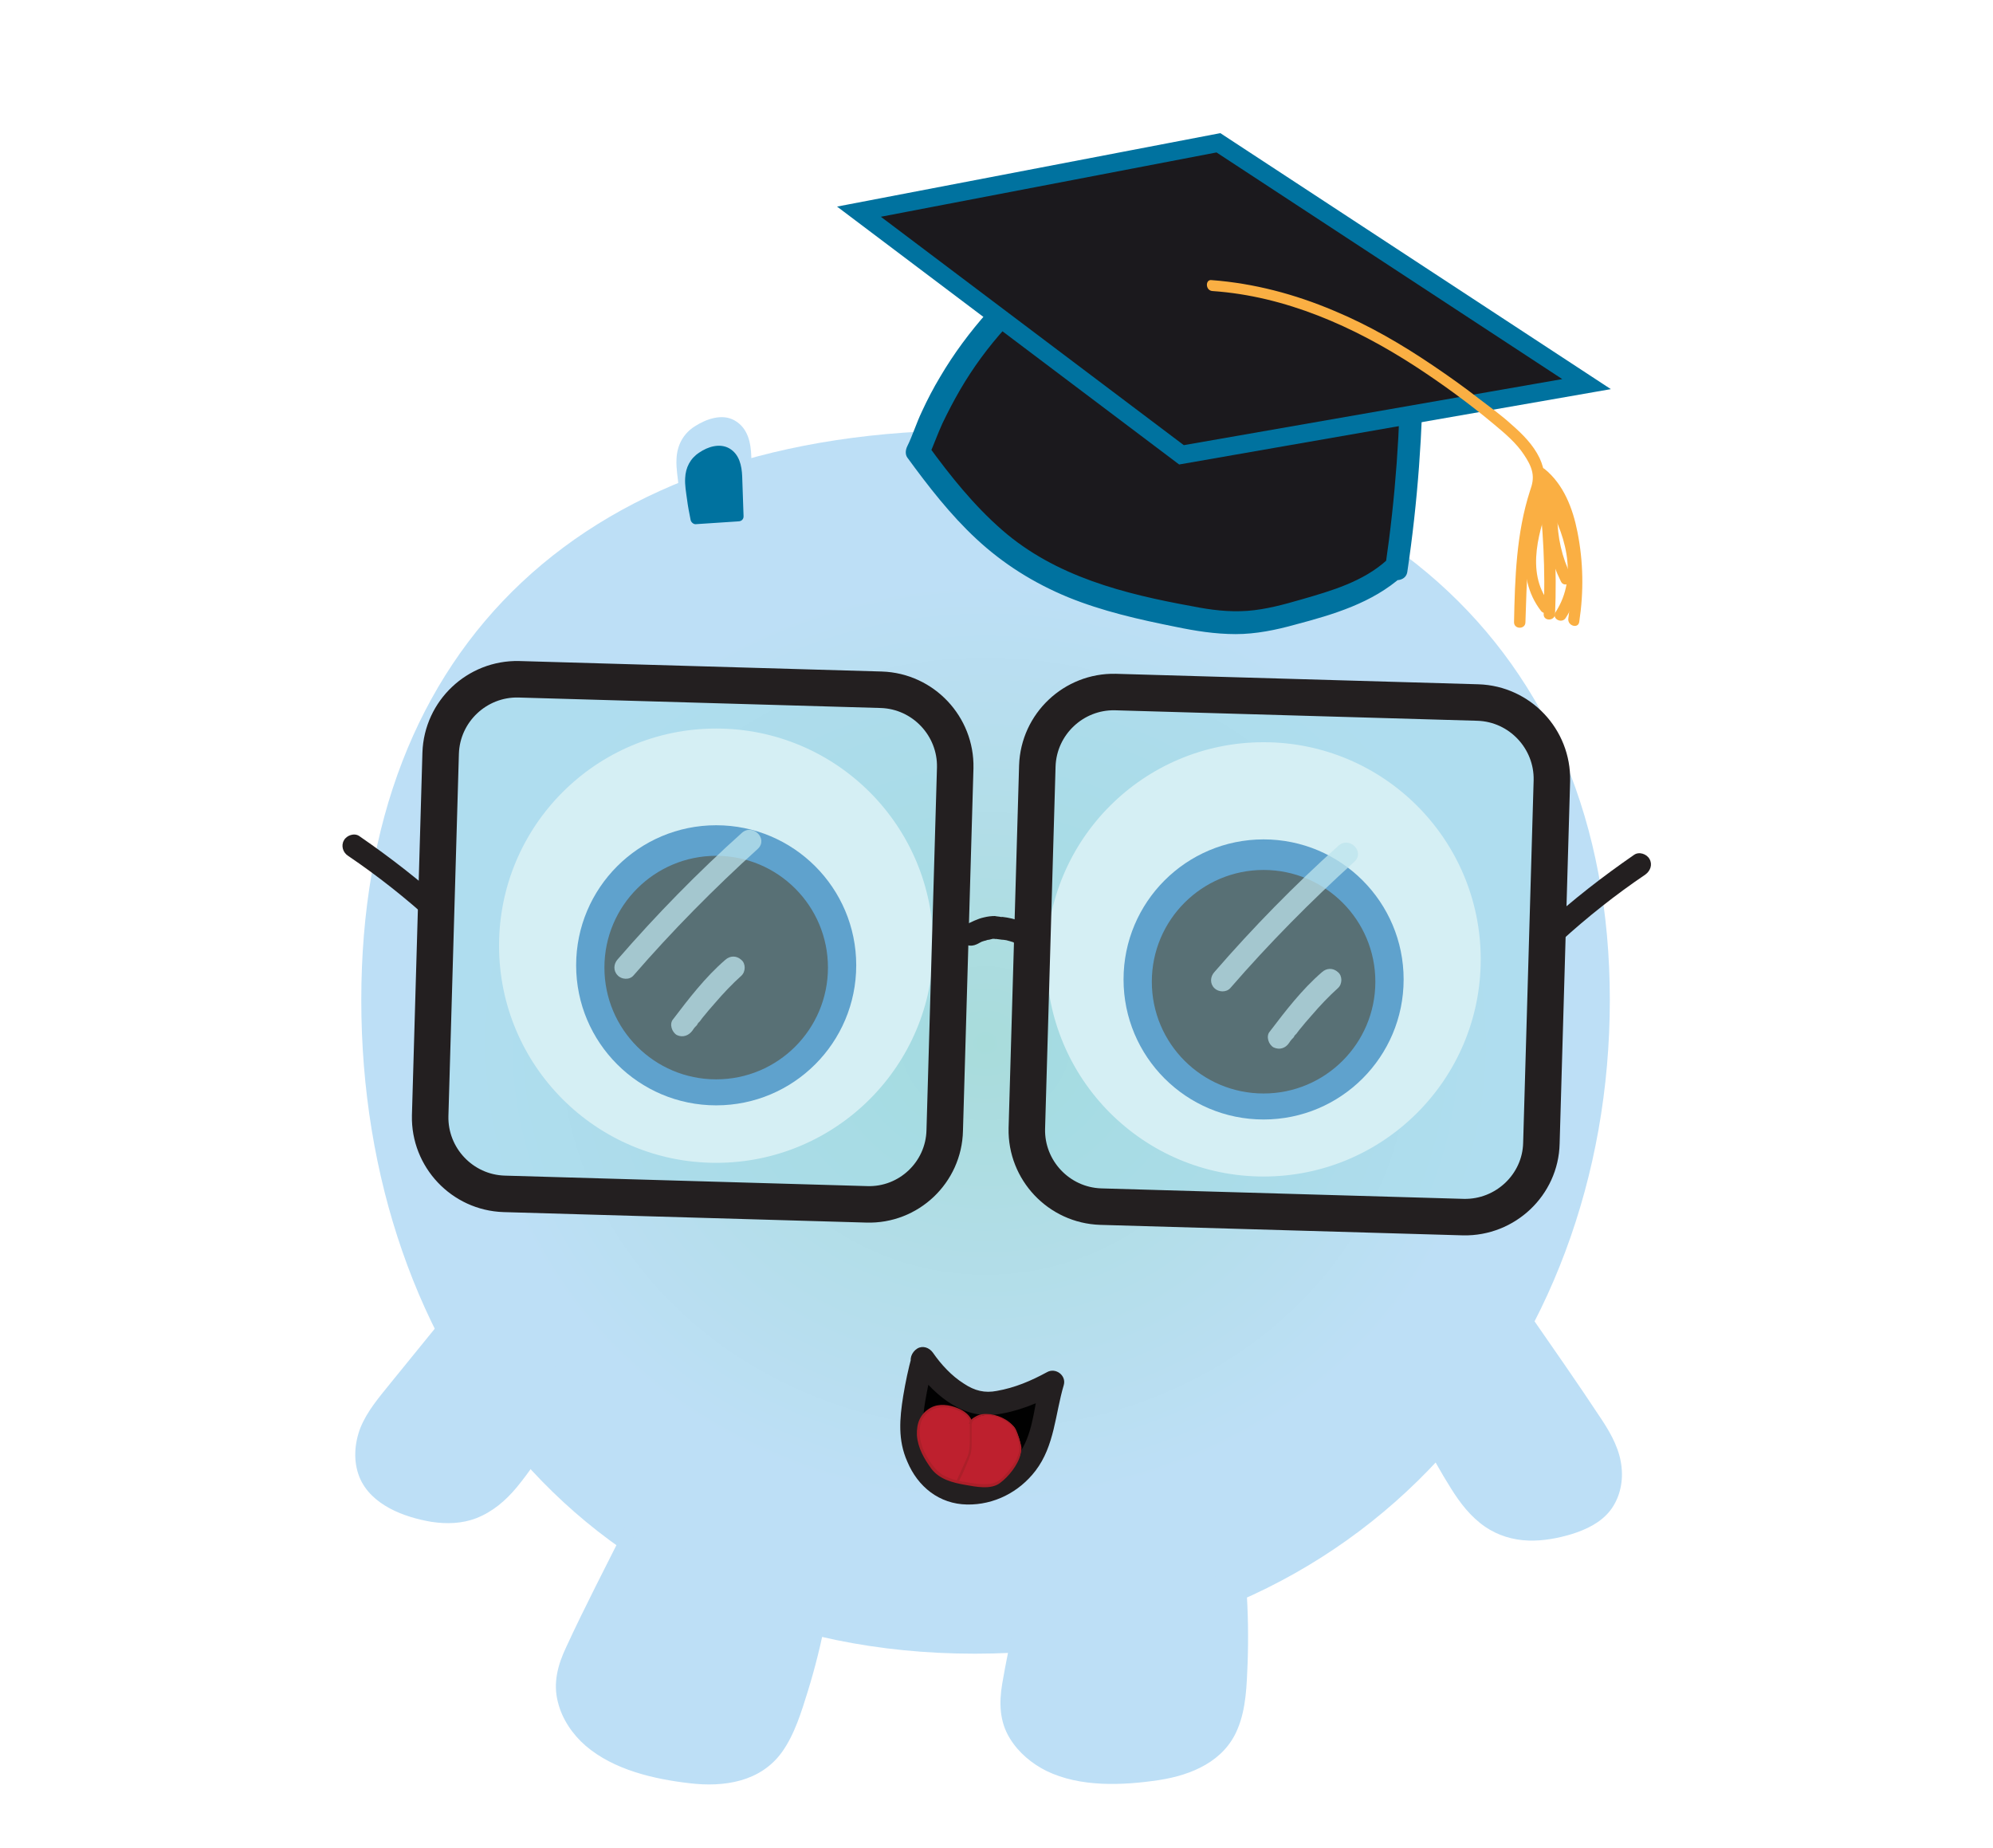 <?xml version="1.0" encoding="utf-8"?>
<!-- Generator: Adobe Illustrator 24.1.2, SVG Export Plug-In . SVG Version: 6.00 Build 0)  -->
<svg version="1.1" id="Layer_1" xmlns="http://www.w3.org/2000/svg" xmlns:xlink="http://www.w3.org/1999/xlink" x="0px" y="0px"
	 viewBox="0 0 436.9 405.1" style="enable-background:new 0 0 436.9 405.1;" xml:space="preserve">
<style type="text/css">
	.st0{fill:url(#SVGID_1_);}
	.st1{fill:#BDDFF6;}
	.st2{fill:#010101;}
	.st3{fill:#231F20;}
	.st4{fill:#BE202E;}
	.st5{fill:#AC1F29;}
	.st6{fill:#FFFFFF;stroke:#FFFFFF;stroke-miterlimit:10;}
	.st7{fill:#3077BB;}
	.st8{fill:#231F20;stroke:#231F20;stroke-miterlimit:10;}
	.st9{fill:#00729F;}
	.st10{fill:#9EDAE6;fill-opacity:0.43;stroke:#231F20;stroke-width:8;stroke-miterlimit:10;}
	.st11{opacity:0.75;}
	.st12{fill:#BEE4ED;}
	.st13{fill:url(#SVGID_2_);}
	.st14{fill:url(#SVGID_3_);}
	.st15{fill:url(#SVGID_4_);}
	.st16{fill:url(#SVGID_5_);}
	.st17{fill:url(#SVGID_6_);}
	.st18{fill:url(#SVGID_7_);}
	.st19{fill:url(#SVGID_8_);}
	.st20{fill:#6FCCD8;}
	.st21{fill:url(#SVGID_9_);}
	.st22{fill:url(#SVGID_10_);}
	.st23{fill:#FFFFFF;}
	.st24{fill:url(#SVGID_11_);}
	.st25{fill:url(#SVGID_12_);}
	.st26{fill:url(#SVGID_13_);}
	.st27{fill:url(#SVGID_14_);}
	.st28{fill:url(#SVGID_15_);}
	.st29{fill:url(#SVGID_16_);}
	.st30{fill:#774098;}
	.st31{fill:#6A2F8F;}
	.st32{fill:#774098;stroke:#6A2F8F;stroke-width:2;stroke-miterlimit:10;}
	.st33{opacity:0.15;}
	.st34{filter:url(#Adobe_OpacityMaskFilter);}
	.st35{mask:url(#SVGID_17_);}
	.st36{fill:#F15E6D;}
	.st37{filter:url(#Adobe_OpacityMaskFilter_1_);}
	.st38{mask:url(#SVGID_18_);}
	.st39{fill:url(#SVGID_19_);}
	.st40{filter:url(#Adobe_OpacityMaskFilter_2_);}
	.st41{mask:url(#SVGID_20_);}
	.st42{filter:url(#Adobe_OpacityMaskFilter_3_);}
	.st43{mask:url(#SVGID_21_);}
	.st44{fill:url(#SVGID_22_);}
	.st45{filter:url(#Adobe_OpacityMaskFilter_4_);}
	.st46{mask:url(#SVGID_23_);}
	.st47{filter:url(#Adobe_OpacityMaskFilter_5_);}
	.st48{mask:url(#SVGID_24_);}
	.st49{fill:url(#SVGID_25_);}
	.st50{filter:url(#Adobe_OpacityMaskFilter_6_);}
	.st51{mask:url(#SVGID_26_);}
	.st52{filter:url(#Adobe_OpacityMaskFilter_7_);}
	.st53{mask:url(#SVGID_27_);}
	.st54{fill:url(#SVGID_28_);}
	.st55{filter:url(#Adobe_OpacityMaskFilter_8_);}
	.st56{mask:url(#SVGID_29_);}
	.st57{filter:url(#Adobe_OpacityMaskFilter_9_);}
	.st58{mask:url(#SVGID_30_);}
	.st59{fill:url(#SVGID_31_);}
	.st60{filter:url(#Adobe_OpacityMaskFilter_10_);}
	.st61{mask:url(#SVGID_32_);}
	.st62{filter:url(#Adobe_OpacityMaskFilter_11_);}
	.st63{mask:url(#SVGID_33_);}
	.st64{fill:url(#SVGID_34_);}
	.st65{filter:url(#Adobe_OpacityMaskFilter_12_);}
	.st66{mask:url(#SVGID_35_);}
	.st67{filter:url(#Adobe_OpacityMaskFilter_13_);}
	.st68{mask:url(#SVGID_36_);}
	.st69{fill:url(#SVGID_37_);}
	.st70{filter:url(#Adobe_OpacityMaskFilter_14_);}
	.st71{mask:url(#SVGID_38_);}
	.st72{filter:url(#Adobe_OpacityMaskFilter_15_);}
	.st73{mask:url(#SVGID_39_);}
	.st74{fill:url(#SVGID_40_);}
	.st75{filter:url(#Adobe_OpacityMaskFilter_16_);}
	.st76{mask:url(#SVGID_41_);}
	.st77{filter:url(#Adobe_OpacityMaskFilter_17_);}
	.st78{mask:url(#SVGID_42_);}
	.st79{fill:url(#SVGID_43_);}
	.st80{filter:url(#Adobe_OpacityMaskFilter_18_);}
	.st81{mask:url(#SVGID_44_);}
	.st82{filter:url(#Adobe_OpacityMaskFilter_19_);}
	.st83{mask:url(#SVGID_45_);}
	.st84{fill:url(#SVGID_46_);}
	.st85{filter:url(#Adobe_OpacityMaskFilter_20_);}
	.st86{mask:url(#SVGID_47_);}
	.st87{filter:url(#Adobe_OpacityMaskFilter_21_);}
	.st88{mask:url(#SVGID_48_);}
	.st89{fill:url(#SVGID_49_);}
	.st90{filter:url(#Adobe_OpacityMaskFilter_22_);}
	.st91{mask:url(#SVGID_50_);}
	.st92{filter:url(#Adobe_OpacityMaskFilter_23_);}
	.st93{mask:url(#SVGID_51_);}
	.st94{fill:url(#SVGID_52_);}
	.st95{filter:url(#Adobe_OpacityMaskFilter_24_);}
	.st96{mask:url(#SVGID_53_);}
	.st97{filter:url(#Adobe_OpacityMaskFilter_25_);}
	.st98{mask:url(#SVGID_54_);}
	.st99{fill:url(#SVGID_55_);}
	.st100{filter:url(#Adobe_OpacityMaskFilter_26_);}
	.st101{mask:url(#SVGID_56_);}
	.st102{filter:url(#Adobe_OpacityMaskFilter_27_);}
	.st103{mask:url(#SVGID_57_);}
	.st104{fill:url(#SVGID_58_);}
	.st105{filter:url(#Adobe_OpacityMaskFilter_28_);}
	.st106{mask:url(#SVGID_59_);}
	.st107{filter:url(#Adobe_OpacityMaskFilter_29_);}
	.st108{mask:url(#SVGID_60_);}
	.st109{fill:url(#SVGID_61_);}
	.st110{fill:#1B191D;}
	.st111{fill:#1B191D;stroke:#00729F;stroke-width:4;stroke-miterlimit:10;}
	.st112{fill:#FAAF43;}
	.st113{fill:url(#SVGID_62_);}
	.st114{fill:url(#SVGID_63_);}
	.st115{fill:url(#SVGID_64_);}
	.st116{fill:url(#SVGID_65_);}
	.st117{fill:url(#SVGID_66_);}
	.st118{fill:url(#SVGID_67_);}
	.st119{fill:url(#SVGID_68_);}
	.st120{fill:url(#SVGID_69_);}
	.st121{fill:url(#SVGID_70_);}
	.st122{fill:url(#SVGID_71_);}
	.st123{fill:url(#SVGID_72_);}
	.st124{fill:url(#SVGID_73_);}
	.st125{fill:url(#SVGID_74_);}
	.st126{fill:url(#SVGID_75_);}
</style>
<g>
	
		<radialGradient id="SVGID_1_" cx="194.626" cy="156.734" r="136.453" gradientTransform="matrix(1.043 0 0 0.947 13.056 80.28)" gradientUnits="userSpaceOnUse">
		<stop  offset="0" style="stop-color:#A8DCDB"/>
		<stop  offset="0.785" style="stop-color:#BDDFF6"/>
	</radialGradient>
	<path class="st0" d="M352.9,219.2c0,77.6-53.8,143.3-139.2,143.3S79.2,296.8,79.2,219.2S128.2,94.3,213.6,94.3
		S352.9,141.6,352.9,219.2z"/>
	<g>
		<path class="st1" d="M138.3,335.2c-4,8.2-8.1,16.3-12.1,24.5c-1.3,2.7-2.7,5.5-3,8.5c-0.6,5.7,2.8,11.2,7.4,14.5
			c4.6,3.4,10.2,4.9,15.8,6.1c7.5,1.6,16.2,2.2,21.9-3c2.9-2.6,4.5-6.4,5.9-10.1c2.5-6.9,4.4-13.9,5.8-21.1L138.3,335.2z"/>
		<g>
			<path class="st1" d="M137.2,334.6c-4.4,8.8-9,17.6-13.1,26.5c-1.8,3.8-2.9,7.8-1.8,12c0.9,3.7,3.2,7.1,6.1,9.6
				c6.2,5.3,15,7.3,22.8,8.2c7.5,0.9,15.5-0.3,20.2-6.8c2.8-3.9,4.3-8.9,5.7-13.4c1.6-5.2,2.9-10.4,3.9-15.7
				c0.1-0.5-0.1-1.2-0.6-1.4c-4.7-2.2-9.3-4.4-14-6.5c-7.5-3.5-14.9-6.9-22.4-10.4c-1.7-0.8-3.5-1.6-5.2-2.4
				c-1.4-0.7-2.7,1.5-1.3,2.2c4.7,2.2,9.3,4.4,14,6.5c7.5,3.5,14.9,6.9,22.4,10.4c1.7,0.8,3.5,1.6,5.2,2.4c-0.2-0.5-0.4-0.9-0.6-1.4
				c-0.8,4.3-1.8,8.5-3,12.7c-1.2,4-2.4,8.1-4.1,11.9c-1.5,3.4-3.7,6.3-7.1,8c-3.1,1.5-6.7,1.8-10.1,1.7c-3.7-0.2-7.3-0.9-10.8-1.7
				c-3.8-0.9-7.6-2.2-11-4.3c-3.1-2-5.8-4.7-7.2-8.2c-1.6-3.8-1.1-7.6,0.5-11.2c2-4.5,4.4-8.9,6.6-13.3c2.3-4.7,4.6-9.3,7-14
				C140.1,334.4,138,333.1,137.2,334.6z"/>
		</g>
	</g>
	<g>
		<path class="st1" d="M226.6,340c-1.8,8.9-3.5,17.9-5.3,26.8c-0.6,3-1.2,6-0.7,9c0.9,5.6,5.6,10,10.9,12.1c5.3,2,11.2,2.1,16.8,1.7
			c7.6-0.5,16.2-2.2,20.4-8.6c2.1-3.3,2.7-7.4,3-11.3c0.6-7.3,0.6-14.6,0-21.9L226.6,340z"/>
		<g>
			<path class="st1" d="M225.4,339.7c-1,5-1.9,9.9-2.9,14.9c-0.9,4.8-2,9.7-2.8,14.5c-0.7,4.2-0.6,8.3,1.7,12c1.9,3.1,4.8,5.5,8,7.1
				c7.4,3.6,16.7,3.2,24.7,2c7.1-1.1,14.3-4.1,17.2-11.2c1.9-4.5,2-9.7,2.2-14.5c0.2-5.6,0.1-11.2-0.3-16.8c0-0.5-0.4-1.1-0.9-1.2
				c-5.1-0.9-10.2-1.7-15.2-2.6c-8.1-1.4-16.2-2.8-24.3-4.2c-1.9-0.3-3.8-0.6-5.6-1c-1.6-0.3-2.2,2.1-0.7,2.4
				c5.1,0.9,10.2,1.7,15.2,2.6c8.1,1.4,16.2,2.8,24.3,4.2c1.9,0.3,3.8,0.6,5.6,1c-0.3-0.4-0.6-0.8-0.9-1.2c0.4,4.5,0.5,9.1,0.4,13.6
				c-0.1,4.2-0.2,8.6-1,12.8c-0.7,3.6-2.2,6.9-5,9.2c-2.6,2.1-5.8,3.2-9,3.9c-3.4,0.8-7,1-10.5,1.1c-4.1,0.1-8.3-0.1-12.3-1.3
				c-3.3-1.1-6.5-3-8.7-5.8c-2.5-3.1-3.1-6.7-2.6-10.6c0.6-5,1.9-10.1,2.9-15.1c1-5.1,2-10.2,3-15.4
				C228.1,338.8,225.7,338.1,225.4,339.7z"/>
		</g>
	</g>
	<g>
		<g>
			<path class="st2" d="M202.2,297.9c2.8,4.1,7.9,9.1,12.7,9.7c6.1,0.8,15.7-4.6,15.7-4.6c-1.5,5-1.7,11.4-4.5,16.1
				c-1.7,2.8-3.1,4.2-6.1,6.2c-2.9,1.9-7.1,2.4-10.3,1.9c-5.1-0.9-8.8-6.1-9.8-11.5C198.9,310.2,202.2,297.9,202.2,297.9z"/>
			<g>
				<path class="st3" d="M200,299.2c4.1,5.9,10.4,11.8,18.1,10.9c4.8-0.6,9.6-2.5,13.8-4.9c-1.2-0.9-2.4-1.9-3.7-2.8
					c-1.4,4.9-1.5,10.3-3.9,14.8c-2.2,4-6,7.2-10.7,7.6c-2.2,0.2-4.4,0-6.3-1.3c-1.8-1.2-3.1-3.1-4-5.1c-0.4-1-0.7-2-0.9-3.1
					c0,0.2-0.2-0.9-0.1-0.5c0.1,0.4,0-0.4,0-0.4c0-0.5,0-0.9,0-1.4c0-2,0.2-3.9,0.5-5.7c0.5-2.9,1.1-5.9,1.9-8.8
					c0.8-3.1-4-4.4-4.8-1.3c-0.8,2.9-1.4,5.8-1.9,8.8c-0.8,5-1.2,9.7,0.9,14.4c2.3,5.5,7,9.3,13.1,9.4c5.9,0.1,11.4-2.7,15-7.4
					c4.2-5.5,4.3-12.4,6.2-18.8c0.6-2.1-1.8-3.9-3.7-2.8c-3.5,1.9-7,3.4-11,4.1c-2.6,0.5-4.8,0-7.2-1.6c-2.7-1.7-5-4.2-6.8-6.8
					c-0.8-1.1-2.2-1.6-3.4-0.9C199.8,296.4,199.2,298.1,200,299.2z"/>
			</g>
		</g>
		<g>
			<g>
				<path class="st4" d="M212.8,311.9c0-0.8-0.1-0.6-0.5-1.3c-0.2-0.2-1.2-1.2-1.4-1.3c-1.9-1-3.2-1.2-5.3-1.1
					c-0.6,0-1.8,0.7-2.3,1.1c-0.8,0.6-1.3,1.2-1.6,2.1c-0.4,0.9-0.4,1.8-0.4,2.8c0,1.4,0.3,2.7,0.9,4c0.4,0.9,0.9,1.7,1.5,2.5
					c0.6,0.9,1.2,1.8,2,2.4c0.8,0.7,1.9,1.1,2.9,1.4c2.5,0.8,5.1,1.2,7.7,1.2c0.7,0,1.4,0,2-0.3c0.7-0.3,1.3-0.8,1.9-1.4
					c1-1,1.9-2.2,2.7-3.4c0.5-0.8,1.1-2.4,1-3.4c-0.1-0.6-0.8-3.1-1.3-4c-0.4-0.8-1.7-1.6-2.5-2.1c-1.8-1.1-4.5-1.3-6-0.3
					C212.8,311.3,212.8,311.9,212.8,311.9z"/>
				<g>
					<path class="st5" d="M213.1,311.9c-0.1-1.5-1.8-2.7-3.1-3.2c-1.9-0.8-4.2-1.1-6-0.1c-2.3,1.3-3.1,3.4-3,6
						c0.2,2.8,1.6,5.2,3.2,7.4c1.8,2.3,4.6,3,7.4,3.5c2.3,0.4,5.6,1.1,7.6-0.4c1.9-1.4,4-4,4.5-6.3c0.4-1.7-0.2-3.5-0.9-5.1
						c-0.9-2.1-3.5-3.4-5.7-3.7c-1.1-0.1-2.2-0.1-3.2,0.5c-0.6,0.3-1.4,0.9-1.5,1.6C212.5,312.2,213,312.2,213.1,311.9
						c0-0.7,1.4-1.3,2-1.5c1-0.3,2.2-0.2,3.2,0.1c1.7,0.5,3.6,1.7,4.3,3.4c0.5,1.4,1.1,2.9,0.8,4.4c-0.5,2.1-2,3.9-3.4,5.4
						c-1,1-1.9,1.5-3.3,1.6c-1.2,0.1-2.4,0-3.6-0.2c-2.2-0.3-4.7-0.7-6.6-1.9c-1.7-1.1-3.1-3.4-4-5.2c-1-2.3-1.5-5.8,0.3-7.8
						c1.5-1.7,3.7-2,5.8-1.5c1.4,0.3,4,1.5,4,3.2C212.6,312.2,213.1,312.2,213.1,311.9z"/>
				</g>
			</g>
			<g>
				<g>
					<path class="st5" d="M212.6,311.9c0,1.3,0,2.6,0,4c0,1.3-0.1,2.4-0.6,3.6c-0.8,1.7-1.5,3.4-2.3,5.1c-0.1,0.3,0.3,0.5,0.4,0.3
						c0.9-1.7,1.7-3.6,2.4-5.4c0.5-1.1,0.5-2.2,0.5-3.4c0-1.4,0-2.8,0-4.2C213.1,311.5,212.6,311.5,212.6,311.9L212.6,311.9z"/>
				</g>
			</g>
		</g>
	</g>
	<g>
		<path class="st1" d="M103,283.8c-5.7,7.1-11.5,14.1-17.2,21.2c-1.9,2.3-3.8,4.7-5.1,7.4c-2.3,5-1.7,9.9,0.6,13s5.9,4.7,9.7,5.8
			c5,1.6,11.3,2.4,17.2-1.9c3.1-2.2,5.5-5.5,7.8-8.7c4.2-6,8-12.2,11.4-18.4L103,283.8z"/>
		<g>
			<path class="st1" d="M102.1,282.9c-5.5,6.8-11,13.5-16.5,20.3c-2.5,3.1-5.1,6.1-6.6,9.8c-1.3,3.4-1.6,7.3-0.2,10.8
				c2.5,6.1,9.8,8.8,15.8,9.8c3.3,0.5,6.7,0.4,9.8-0.8c3.6-1.4,6.5-3.9,8.9-6.8c2.8-3.4,5.3-7.2,7.7-11c2.5-4,4.9-8,7.2-12.1
				c0.4-0.6,0.1-1.3-0.4-1.7c-7.1-5.4-14.2-10.7-21.3-16.1c-1-0.8-2-1.5-3-2.3c-1.3-1-2.5,1.2-1.3,2.2c7.1,5.4,14.2,10.7,21.3,16.1
				c1,0.8,2,1.5,3,2.3c-0.1-0.6-0.3-1.1-0.4-1.7c-3.6,6.6-7.5,13-11.9,19.2c-2,2.9-4.3,5.8-7.2,7.9c-2.7,1.9-5.8,2.8-9.1,2.8
				c-3,0-5.9-0.9-8.7-1.9c-2.9-1-5.8-2.6-7.5-5.2c-1.8-2.9-1.8-6.5-0.8-9.7c1.1-3.4,3.6-6.3,5.8-9c5.6-6.9,11.3-13.9,16.9-20.8
				C104.9,283.4,103.2,281.7,102.1,282.9z"/>
		</g>
	</g>
	<g>
		<path class="st1" d="M333.4,287.3c5.1,7.5,10.3,15,15.4,22.6c1.7,2.5,3.4,5,4.5,7.8c1.9,5.1,0.9,10-1.7,12.9
			c-2.5,2.9-6.3,4.2-10.1,5c-5.2,1.2-11.5,1.5-17-3.3c-2.9-2.5-5-6-7-9.3c-3.7-6.3-6.9-12.8-9.8-19.3L333.4,287.3z"/>
		<g>
			<path class="st1" d="M332.3,288c4.6,6.7,9.2,13.4,13.8,20.1c3.8,5.6,9.1,12.2,6.1,19.3c-1.2,2.9-3.8,4.8-6.7,5.9
				c-2.7,1-5.8,1.7-8.7,1.9c-3.1,0.2-6.1-0.4-8.8-1.9c-3.1-1.8-5.4-4.6-7.3-7.5c-4.6-7.1-8.5-14.9-11.9-22.7
				c-0.1,0.6-0.3,1.1-0.4,1.7c7.5-4.8,15-9.5,22.5-14.3c1.1-0.7,2.1-1.4,3.2-2c1.4-0.9,0.1-3-1.3-2.2c-7.5,4.8-15,9.5-22.5,14.3
				c-1.1,0.7-2.1,1.4-3.2,2c-0.6,0.4-0.7,1.1-0.4,1.7c3.3,7.5,7,15,11.4,22c2,3.2,4.3,6.2,7.5,8.4c2.8,1.9,6.1,2.9,9.5,3
				c3.2,0.1,6.4-0.5,9.4-1.4c3.2-1,6.4-2.5,8.5-5.2c2-2.6,2.8-6,2.5-9.2c-0.3-3.9-2.2-7.4-4.3-10.6c-5.4-8.2-11.1-16.3-16.7-24.4
				C333.6,285.4,331.4,286.6,332.3,288z"/>
		</g>
	</g>
	<g>
		<circle class="st6" cx="157" cy="207.3" r="47.1"/>
		<circle class="st7" cx="157" cy="211.6" r="30.7"/>
		<circle class="st8" cx="157" cy="212.1" r="24"/>
	</g>
	<g>
		<circle class="st6" cx="277" cy="210.3" r="47.1"/>
		<circle class="st7" cx="277" cy="214.7" r="30.7"/>
		<circle class="st8" cx="277" cy="215.2" r="24"/>
	</g>
	<g>
		<g>
			<path class="st1" d="M163.8,111.8c-0.1-3.8-0.3-7.6-0.4-11.4c0-1.3-0.1-2.5-0.4-3.7c-0.6-2.2-2.2-3.6-3.8-3.9
				c-1.6-0.4-3.1,0.2-4.6,0.8c-2,0.9-4.2,2.3-4.9,5.3c-0.3,1.5-0.2,3.2,0,4.9c0.3,3,0.8,6,1.5,8.9L163.8,111.8z"/>
			<g>
				<path class="st1" d="M165.1,111.8c-0.1-3.9-0.3-7.8-0.4-11.7c-0.1-3-0.7-6.2-3.6-7.9c-2.7-1.6-6.2-0.4-8.7,1.2
					c-2.6,1.6-4,4.2-4.1,7.3c-0.1,2,0.3,4.1,0.5,6.1c0.3,2.1,0.7,4.2,1.2,6.3c0.1,0.5,0.7,1,1.2,0.9c4.2-0.3,8.4-0.6,12.7-0.9
					c1.6-0.1,1.6-2.6,0-2.5c-4.2,0.3-8.4,0.6-12.7,0.9c0.4,0.3,0.8,0.6,1.2,0.9c-0.4-2-0.8-3.9-1.1-5.9c-0.3-1.9-0.6-3.9-0.5-5.8
					c0.1-3.3,2.4-5.3,5.4-6.3c1.5-0.5,3.1-0.6,4.3,0.5c1.3,1.2,1.5,2.9,1.6,4.6c0.2,4.1,0.3,8.3,0.4,12.4
					C162.6,113.4,165.1,113.4,165.1,111.8z"/>
			</g>
		</g>
		<g>
			<path class="st9" d="M161.8,113.1c-0.1-2.8-0.2-5.6-0.3-8.4c0-0.9-0.1-1.9-0.3-2.7c-0.5-1.6-1.6-2.6-2.7-2.9s-2.3,0.1-3.3,0.6
				c-1.5,0.6-3,1.7-3.5,3.9c-0.2,1.1-0.2,2.4,0,3.6c0.2,2.2,0.6,4.4,1.1,6.6L161.8,113.1z"/>
			<g>
				<path class="st9" d="M163,113.1c-0.1-2.9-0.2-5.8-0.3-8.7c-0.1-2.3-0.6-4.8-2.8-6.1c-2.1-1.2-4.7-0.4-6.6,0.9
					c-2,1.3-3,3.3-3.1,5.6c-0.1,1.5,0.2,3.1,0.4,4.6c0.2,1.6,0.5,3.1,0.8,4.6c0.1,0.5,0.7,1,1.2,0.9c3-0.2,6.1-0.4,9.1-0.6
					c1.6-0.1,1.6-2.6,0-2.5c-3,0.2-6.1,0.4-9.1,0.6c0.4,0.3,0.8,0.6,1.2,0.9c-0.6-2.8-1.3-5.8-1.2-8.6c0.1-2.3,1.6-3.6,3.6-4.3
					c1-0.3,2-0.5,2.8,0.3c0.9,0.8,1,2,1.1,3.1c0.2,3.1,0.2,6.1,0.3,9.2C160.6,114.7,163.1,114.7,163,113.1z"/>
			</g>
		</g>
	</g>
	<g>
		<g>
			<g>
				<path class="st3" d="M214.1,207c0.5-0.2,1-0.6,1.5-0.7c-0.2,0-0.3,0.1,0,0c0.1,0,0.2-0.1,0.4-0.1c0.3-0.1,0.5-0.2,0.8-0.2
					c0.3-0.1,0.5-0.1,0.8-0.2c-0.2,0-0.3,0,0,0c0.1,0,0.3,0,0.4,0c0.1,0,0.3,0.1,0.4,0c-0.1,0-0.5-0.1-0.1,0
					c0.4,0.1,0.9,0.1,1.4,0.2c0.1,0,0.5,0.1,0.1,0c-0.4-0.1,0,0,0.1,0c0.2,0,0.5,0.1,0.7,0.1c0.5,0.1,1,0.3,1.4,0.4
					c0.1,0,0.5,0.2,0.1,0c-0.3-0.1,0.1,0,0.1,0.1c0.2,0.1,0.4,0.2,0.6,0.3c0.2,0.1,0.4,0.2,0.6,0.4c0.3,0.2-0.3-0.3-0.1-0.1
					c0.1,0.1,0.2,0.2,0.3,0.3c1,0.9,2.6,1,3.5,0c0.9-1,1-2.6,0-3.5c-1.9-1.8-4.7-2.7-7.3-3c-0.1,0-0.5-0.1-0.2,0
					c0.4,0.1-0.2,0-0.2,0c-0.4-0.1-0.9-0.1-1.3-0.2c-0.8,0-1.6,0.1-2.4,0.3c-1.4,0.3-2.7,1-4,1.6c-1.2,0.5-1.6,2.4-0.9,3.4
					C211.4,207.3,212.8,207.6,214.1,207L214.1,207z"/>
			</g>
		</g>
		<g>
			<g>
				<path class="st3" d="M342.2,206.3c5.8-5.3,12-10.2,18.5-14.6c1.1-0.8,1.6-2.2,0.9-3.4c-0.6-1.1-2.3-1.7-3.4-0.9
					c-6.8,4.7-13.4,9.8-19.5,15.4c-1,0.9-0.9,2.6,0,3.5C339.6,207.3,341.2,207.2,342.2,206.3L342.2,206.3z"/>
			</g>
		</g>
		<g>
			<g>
				<path class="st3" d="M98.3,198.7c-6.1-5.6-12.7-10.7-19.5-15.4c-1.1-0.8-2.8-0.2-3.4,0.9c-0.7,1.2-0.2,2.7,0.9,3.4
					c6.5,4.4,12.7,9.3,18.5,14.6c1,0.9,2.5,1,3.5,0C99.2,201.3,99.3,199.6,98.3,198.7L98.3,198.7z"/>
			</g>
		</g>
		<g>
			<path class="st10" d="M190,264l-79.5-2.3c-9.2-0.3-16.4-8-16.2-17.1l2.3-79.5c0.3-9.2,8-16.4,17.1-16.2l79.5,2.3
				c9.2,0.3,16.4,8,16.2,17.1l-2.3,79.5C206.9,257,199.2,264.3,190,264z"/>
			<g class="st11">
				<g>
					<path class="st12" d="M138.9,213.8c8.5-9.8,17.6-19,27.2-27.7c2.4-2.2-1.1-5.7-3.5-3.5c-9.6,8.6-18.7,17.9-27.2,27.7
						c-0.9,1-1,2.5,0,3.5C136.2,214.7,138,214.9,138.9,213.8L138.9,213.8z"/>
				</g>
			</g>
			<g class="st11">
				<g>
					<path class="st12" d="M151.8,225.9c0.2-0.3,0.4-0.6,0.6-0.8c0.1-0.1,0.2-0.2,0.3-0.3c0,0,0.4-0.5,0.2-0.3
						c-0.2,0.2,0.2-0.3,0.2-0.3c0.1-0.1,0.2-0.2,0.3-0.3c0.2-0.3,0.4-0.5,0.6-0.8c0.9-1.1,1.8-2.2,2.8-3.3c1.8-2.1,3.7-4.1,5.7-5.9
						c1-0.9,1-2.7,0-3.5c-1.1-1-2.5-0.9-3.5,0c-4.4,3.8-8,8.5-11.5,13.1c-0.8,1-0.2,2.8,0.9,3.4C149.7,227.5,151,227,151.8,225.9
						L151.8,225.9z"/>
				</g>
			</g>
		</g>
		<g>
			<path class="st10" d="M320.8,266.8l-79.5-2.3c-9.2-0.3-16.4-8-16.2-17.1l2.3-79.5c0.3-9.2,8-16.4,17.1-16.2l79.5,2.3
				c9.2,0.3,16.4,8,16.2,17.1l-2.3,79.5C337.7,259.7,330,267,320.8,266.8z"/>
			<g class="st11">
				<g>
					<path class="st12" d="M269.7,216.6c8.5-9.8,17.6-19,27.2-27.7c2.4-2.2-1.1-5.7-3.5-3.5c-9.6,8.6-18.7,17.9-27.2,27.7
						c-0.9,1-1,2.5,0,3.5C267.1,217.5,268.8,217.6,269.7,216.6L269.7,216.6z"/>
				</g>
			</g>
			<g class="st11">
				<g>
					<path class="st12" d="M282.6,228.6c0.2-0.3,0.4-0.6,0.6-0.8c0.1-0.1,0.2-0.2,0.3-0.3c0,0,0.4-0.5,0.2-0.3
						c-0.2,0.2,0.2-0.3,0.2-0.3c0.1-0.1,0.2-0.2,0.3-0.3c0.2-0.3,0.4-0.5,0.6-0.8c0.9-1.1,1.8-2.2,2.8-3.3c1.8-2.1,3.7-4.1,5.7-5.9
						c1-0.9,1-2.7,0-3.5c-1.1-1-2.5-0.9-3.5,0c-4.4,3.8-8,8.5-11.5,13.1c-0.8,1-0.2,2.8,0.9,3.4
						C280.5,230.2,281.8,229.8,282.6,228.6L282.6,228.6z"/>
				</g>
			</g>
		</g>
	</g>
	<g>
		<g>
			<g>
				<path class="st110" d="M218.2,70.1c-7.5,8.3-13.3,18.1-17.1,28.6L201,99c6.7,9.3,14.2,18.4,23.9,24.5c9.7,6.1,21.1,9,32.4,11.3
					c5.4,1.1,10.9,2.1,16.3,1.6c3.9-0.3,7.8-1.4,11.6-2.4c7.2-2,14.7-4.3,20.2-9.4l0.4,0.2c2.2-15.2,3.4-30.5,3.4-45.8"/>
				<g>
					<path class="st9" d="M216.5,68.4c-3.9,4.4-7.4,9.1-10.4,14.2c-1.5,2.5-2.8,5-4,7.6c-1.2,2.5-2.1,5.4-3.2,7.6
						c-0.4,0.8-0.5,1.8,0,2.5c4.6,6.3,9.4,12.5,15.1,17.8c5.9,5.5,12.6,9.7,20.1,12.8c7.6,3.1,15.6,4.9,23.6,6.5
						c4.3,0.9,8.7,1.6,13.2,1.6c4.4,0,8.8-0.9,13.1-2.1c8.3-2.2,16.8-4.7,23.4-10.6c-1,0.1-2,0.3-3,0.4c0.1,0.1,0.2,0.1,0.4,0.2
						c1.3,0.6,3.4,0.3,3.7-1.5c2.3-15.4,3.4-30.9,3.5-46.5c0-3.2-5-3.2-5,0c0,15.1-1.1,30.2-3.3,45.2c1.2-0.5,2.4-1,3.7-1.5
						c-0.1-0.1-0.2-0.1-0.4-0.2c-1.1-0.5-2.1-0.4-3,0.4c-5.2,4.7-12.1,6.7-18.7,8.6c-3.8,1.1-7.8,2.2-11.8,2.5
						c-4.1,0.3-8.1-0.2-12.1-1c-14.9-2.7-30-6.5-41.7-16.7c-6.2-5.4-11.4-11.9-16.2-18.5c0,0.8,0,1.7,0,2.5c1.1-2.4,2-5,3.1-7.4
						c1.2-2.5,2.5-5,3.9-7.4c2.8-4.8,6.1-9.3,9.9-13.5C222.1,69.5,218.6,66,216.5,68.4L216.5,68.4z"/>
				</g>
			</g>
			<polygon class="st111" points="259,99.7 188.3,46.4 267.1,31.3 347.8,84.2 			"/>
		</g>
		<g>
			<g>
				<g>
					<path class="st112" d="M265.8,63.8c16,1.1,31,7.8,44.3,16.4c6,3.9,11.9,8.2,17.4,12.8c2.4,2,4.9,4.1,6.6,6.7
						c0.8,1.2,1.5,2.4,1.8,3.8c0.3,1.5,0,2.7-0.5,4.1c-3,9.3-3.3,19.1-3.5,28.8c0,1.6,2.5,1.6,2.5,0c0.3-9.1,0.4-18.3,3.1-27
						c0.5-1.6,1.1-3.1,1.1-4.9c-0.1-1.4-0.5-2.8-1.1-4.1c-1.4-2.9-3.7-5.2-6.1-7.3c-2.3-2.1-4.8-3.9-7.3-5.8
						c-3.2-2.5-6.6-4.9-10-7.2c-6.8-4.6-14-8.8-21.7-12c-8.5-3.6-17.5-6-26.8-6.7C264.2,61.2,264.2,63.7,265.8,63.8L265.8,63.8z"/>
				</g>
			</g>
			<g>
				<g>
					<path class="st112" d="M336.8,104.5c3.9,3.1,5.6,7.9,6.6,12.7c1.2,6,1.3,12.3,0.4,18.4c-0.2,1.6,2.2,2.3,2.4,0.7
						c1-6.6,0.9-13.2-0.4-19.7c-1-5.1-3-10.4-7.2-13.8C337.3,101.8,335.5,103.5,336.8,104.5L336.8,104.5z"/>
				</g>
			</g>
			<g>
				<g>
					<path class="st112" d="M337.1,106c1.2,9.5,1.7,19.1,1.3,28.6c-0.1,1.6,2.4,1.6,2.5,0c0.4-9.6-0.1-19.1-1.3-28.6
						C339.4,104.4,336.9,104.4,337.1,106L337.1,106z"/>
				</g>
			</g>
			<g>
				<g>
					<path class="st112" d="M337.7,108.1c-3,8.3-5.8,18.1,0.1,25.8c1,1.3,2.7-0.5,1.8-1.8c-5.3-6.8-2.1-16.2,0.5-23.4
						C340.7,107.3,338.2,106.6,337.7,108.1L337.7,108.1z"/>
				</g>
			</g>
			<g>
				<g>
					<path class="st112" d="M338.5,109c4.5,7.5,7.7,17.2,2.5,25.2c-0.9,1.4,1.3,2.6,2.2,1.3c5.7-8.7,2.5-19.5-2.5-27.8
						C339.8,106.3,337.7,107.6,338.5,109L338.5,109z"/>
				</g>
			</g>
			<g>
				<g>
					<path class="st112" d="M338.9,113.3c-0.1,5,1.1,9.8,3.3,14.2c0.7,1.4,2.9,0.2,2.2-1.3c-2-4-3-8.5-3-13
						C341.5,111.7,339,111.7,338.9,113.3L338.9,113.3z"/>
				</g>
			</g>
		</g>
	</g>
</g>
</svg>
